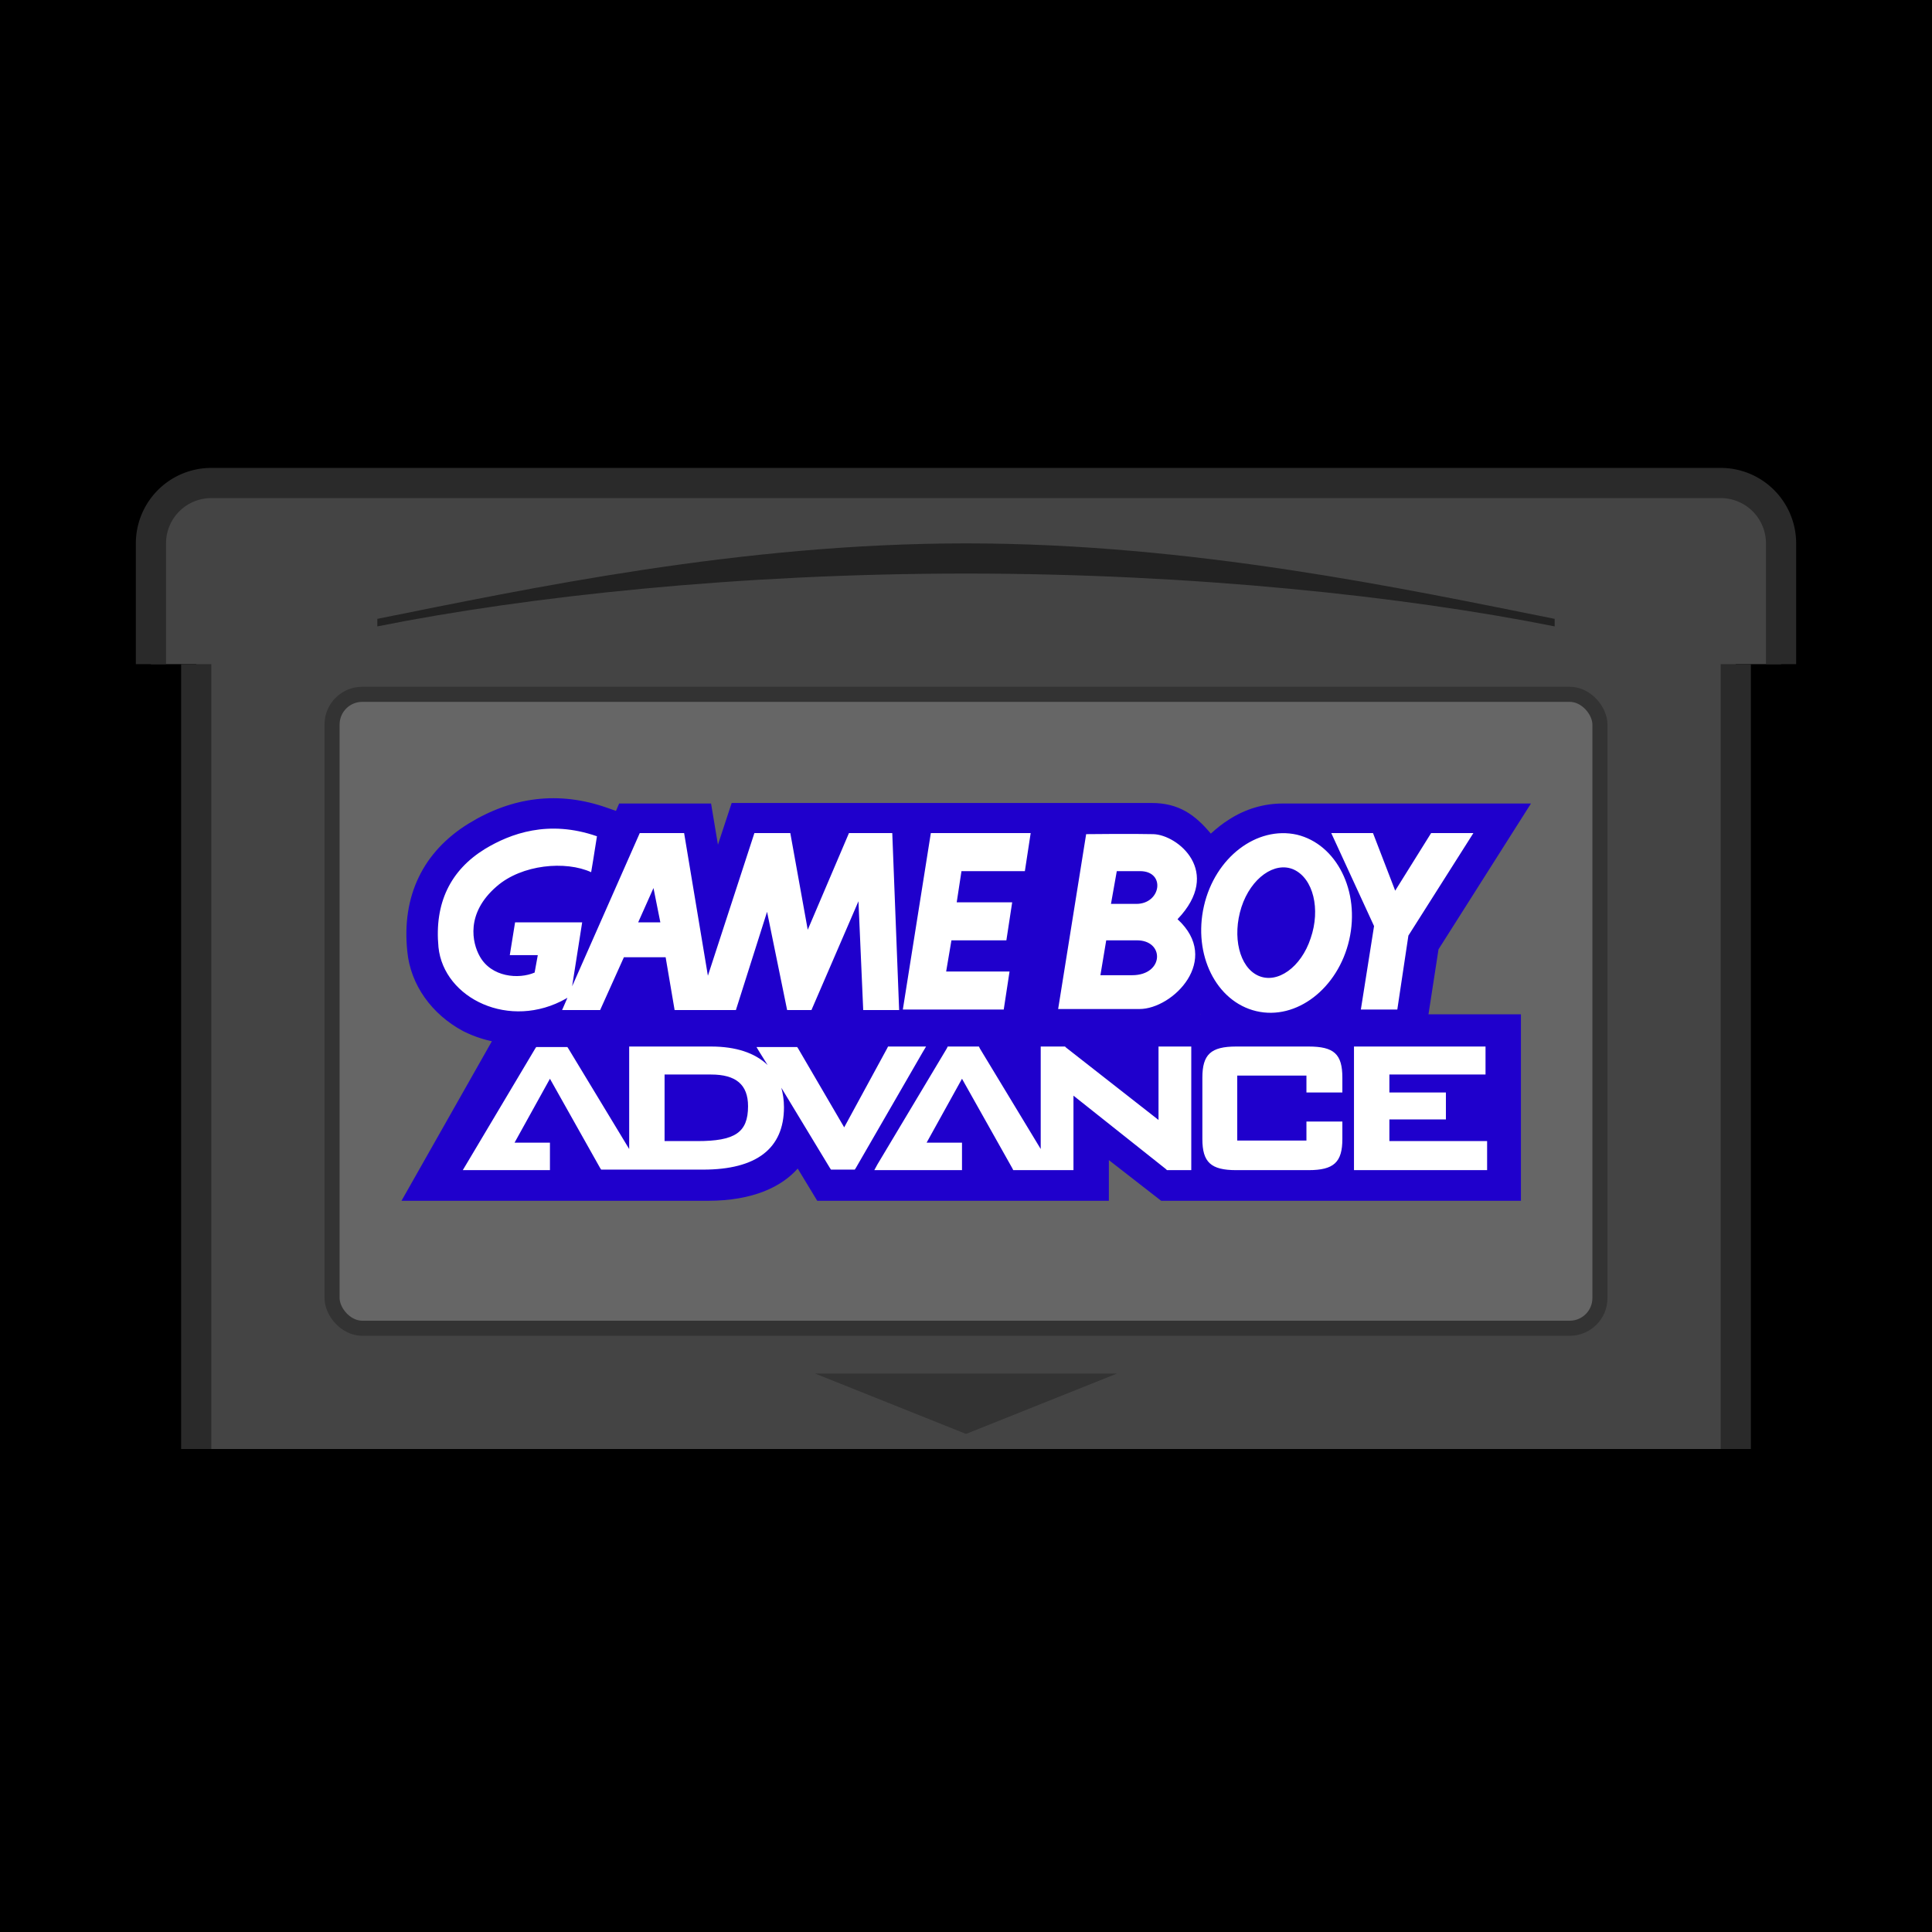 <svg xmlns="http://www.w3.org/2000/svg" width="128" height="128" viewBox="0 0 256 256">
  <rect x="0" y="0" width="100%" height="100%" fill="#000" />
  <path fill="#444" d="M20,88 v-16 a8,8 0,0,1 8,-8 h200 a8,8 0,0,1 8,8 v16 h-6v104 h-204v-104"/>
  <path fill="transparent" stroke="#2a2a2a" stroke-width="4" d="M20,88 v-16 a8,8 0,0,1 8,-8 h200 a8,8 0,0,1 8,8 v16 m-6,0v104 m-204,0v-104"/>
  <rect fill="#666" stroke="#333" stroke-width="2" x="44" y="92" width="168" height="84" rx="4" />
  <path fill="#333" stroke-width="2" d="M108 182 l20 8 20-8z"/>
  <path fill="#222" stroke-width="2"
    d="M50,82 c20,-4 48,-10 78,-10 c30,0 58,6 78,10
       v1 c-20,-4 -48,-7 -78,-7 c-30,0 -58,3 -78,7z" />

<g transform="scale(0.7, 0.7) translate(38, 72)">
<path fill="#1F00CC" d="M180,80c5.1,0,8.2,2.2,11.2,5.8c1.1,-1,2.2,-1.9,3.5,-2.7c3.1,-2,6.6,-3,10.1,-3l47,0l-17.5,27.6l-2.7,17.5h-18.9l0.4,-2.7c-0.2,0.1,-0.4,0.3,-0.6,0.4c-4.4,2.7,-9.4,3.6,-14.1,2.5c-3.6,-0.8,-6.8,-2.8,-9.2,-5.4c-3.2,3.1,-7.5,5.2,-11.6,5.2l-92.9,0.1l-1.5,-8.5l-3.8,8.5h-15.5c-4.9,0.8,-9.8,0.1,-14.2,-2.1c-6,-3.2,-10,-8.8,-10.6,-15.1c-1.1,-10.5,3,-18.9,11.6,-24.2c8.3,-5.1,17.1,-6.2,26.2,-3l1.7,0.6l0.6,-1.4h17.4l1.3,7.8l2.6,-7.9l79.5,0z"/>
<path fill="#1F00CC" d="M58,120l59,-0.1l5.4,9.3l4.8,-9.2l39.2,0l9.7,7.6v-7.6h73.8v35.3h-68.1l-9.9,-7.7v7.7l-55.2,0v0l-3.7,-6.1c-3,3.4,-8.4,6.1,-17,6.1l-58,0"/>
<rect fill="#1F00CC" x="80" y="110" width="100" height="20" />
<path fill="#FFF" d="
M122.7,85.7l-7.8,18.3l-3.3,-18.3h-6.8l-8.8,27l-4.5,-27h-8.4l-12.8,29l1.9,-12.1h-12.7l-1,6.2h5.3l-0.6,3.3c-3,1.3,-8.2,0.9,-10.4,-3.1c-1.4,-2.5,-2.7,-8.1,3.2,-13.2c4.8,-4.2,13.1,-4.9,17.9,-2.7c0,0,0.6,-3.5,1.1,-6.8c-9.2,-3.2,-16.4,-0.5,-21.2,2.4c-6.5,4,-9.6,10.2,-8.8,18.6c1,9.7,13.5,15.8,24.2,9.7c0.1,-0.1,0.2,-0.1,0.2,-0.1l-1,2.3h7.2l4.5,-10h7.9l1.7,10h11.6l5.9,-18.6l3.8,18.6h4.6l8.9,-20.6l0.9,20.6h6.8l-1.3,-33.5zm-39.9,16.9l2.9,-6.5l1.3,6.5h-4.2z
M132.9,119.1h19.1l1.1,-7.2h-12l1,-5.9h10.4l1.1,-7.2h-10.5l0.9,-5.9h12l1.1,-7.2h-18.9z
M177.1,99.1h-4.8l1.1,-6.2h4.4c4.9,0,4,6.2,-0.7,6.2m-0.8,13.5h-6l1.1,-6.6h5.7c5.4,-0.1,5.3,6.6,-0.8,6.6m4,-26.7c-3.7,-0.1,-12.8,0,-12.8,0h0.1l-5.3,33.1h15.4c6.3,0,15.6,-9.3,7.2,-17c8.6,-9,0,-16,-4.6,-16.1z
M207.5,86c-7.6,-1.7,-15.5,4.3,-17.6,13.5c-2.1,9.2,2.3,18.1,9.9,19.9c7.6,1.8,15.5,-4.3,17.6,-13.5c2.1,-9.2,-2.4,-18.1,-9.9,-19.9zm2.6,19.6c-1.8,5.5,-6.3,8.7,-9.9,7.1c-3.6,-1.6,-5,-7.4,-3.2,-13c1.8,-5.5,6.3,-8.7,9.9,-7.1c3.7,1.7,5.1,7.5,3.2,13z
M226.1,96.6l-4.2,-10.9h-7.9l8.1,17.6l-2.5,15.8h6.9l2.1,-14l12.3,-19.4h-8l-6.8,10.9z
"/>
<path fill="#fff" d="M94,144h-6.2v-12.6h8.8c4.7,0,7,1.9,7,6c0,5,-2.5,6.6,-9.6,6.6m43.3,-17.9h-7.2l-0.2,0.4l-8.1,14.9l-8.7,-14.9l-0.2,-0.3h-7.7l0.6,1l1.5,2.4c-2.4,-2.3,-6,-3.5,-10.7,-3.5h-15.5v19.4l-11.5,-19l-0.2,-0.3h-5.9l-0.2,0.3l-13.1,22l-0.6,1h16.5v-5.2h-6.7l6.7,-12.1l9.5,16.9l0.2,0.3h19.3c10.1,0,15.3,-4,15.3,-11.8c0,-1.4,-0.2,-2.6,-0.5,-3.7l9.2,15.2l0.2,0.3h4.5l0.2,-0.3l12.7,-22l0.6,-1m44.7,0h-0.7v13.9l-17.5,-13.7l-0.2,-0.2h-4.6v19.4l-11.5,-19l-0.2,-0.4h-5.9l-0.2,0.4l-13.1,21.9l-0.6,1.1h16.6v-5.2h-6.7l6.7,-12.1l9.5,16.9l0.2,0.4h11.4v-14.1l17.5,13.9l0.2,0.2h4.6v-23.4h-5.5m27.7,0h-13.7c-4.8,0,-6.4,1.5,-6.4,5.9v11.6c0,4.4,1.6,5.9,6.4,5.9h13.7c4.8,0,6.4,-1.5,6.4,-5.9v-3.3h-6.8v3.6h-13.1v-12.3h13.1v3.2h6.8v-2.8c0,-4.5,-1.6,-5.9,-6.4,-5.9m33.1,17.9h-17.8v-4.1h10.7v-5.1h-10.7v-3.4h18.2v-5.3h-24.9v23.4h25.2v-5.5h-0.7z"/>
</g>
</svg>
